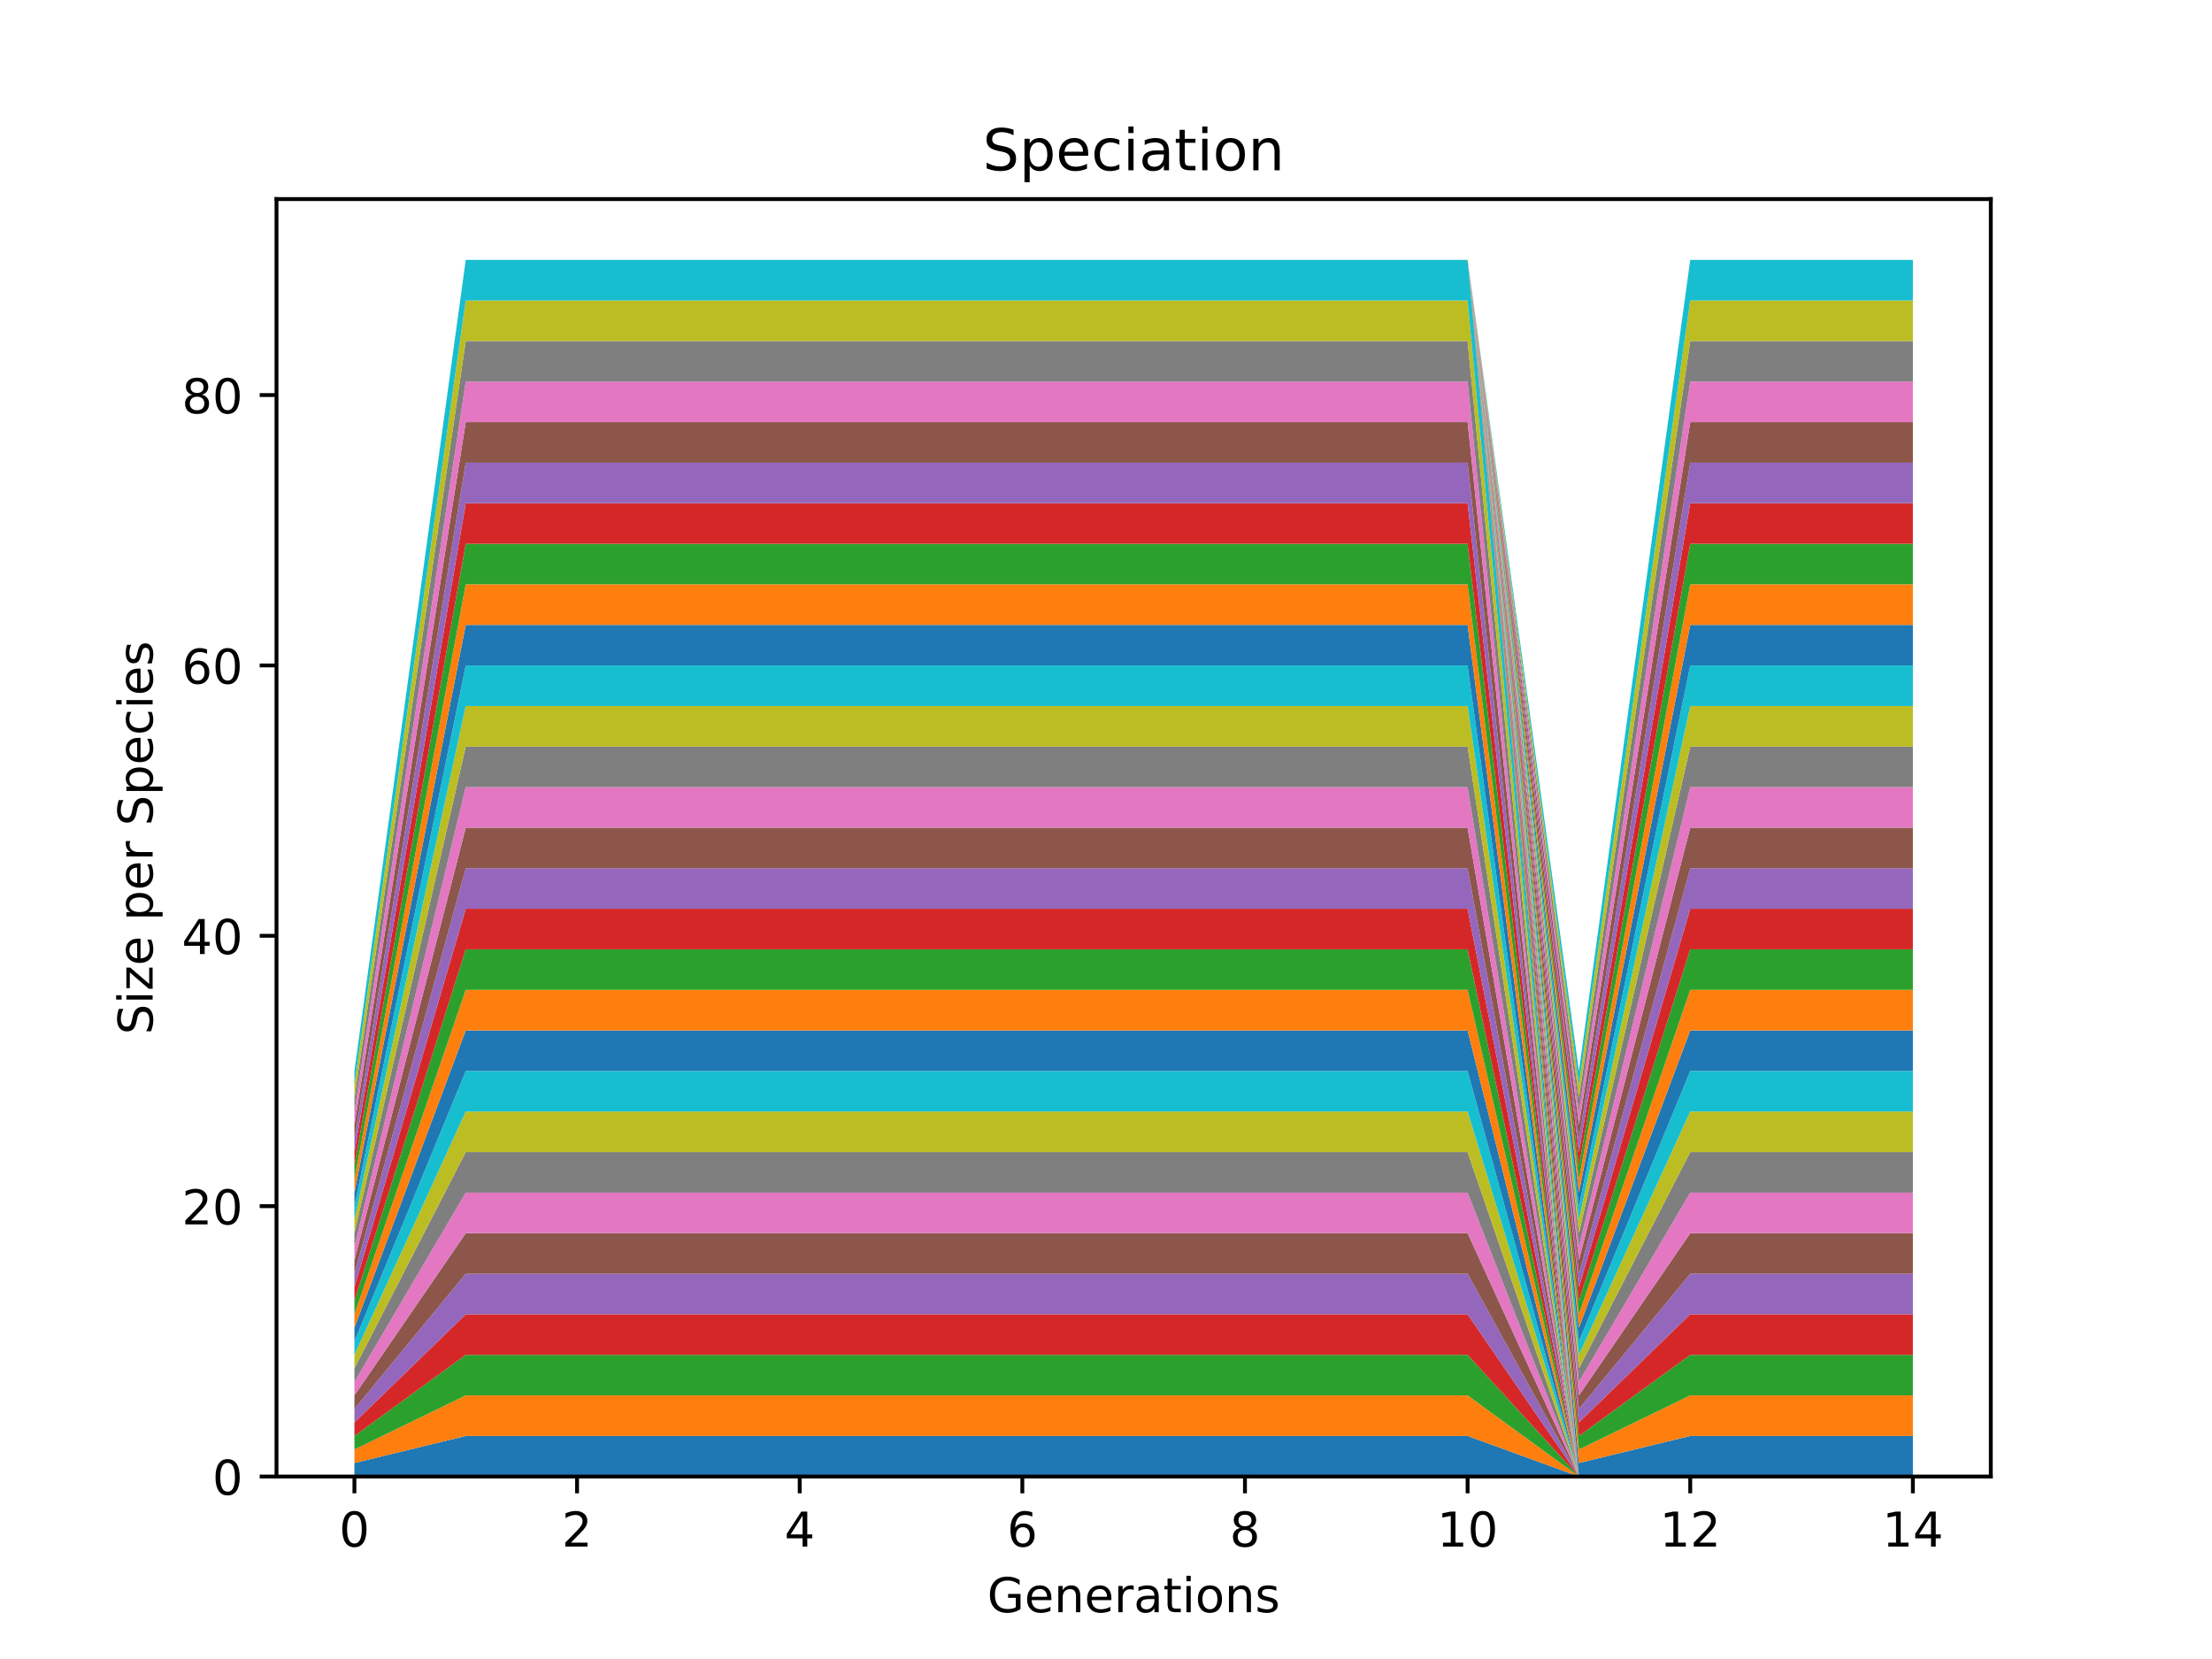 <?xml version="1.0" encoding="utf-8" standalone="no"?>
<!DOCTYPE svg PUBLIC "-//W3C//DTD SVG 1.1//EN"
  "http://www.w3.org/Graphics/SVG/1.1/DTD/svg11.dtd">
<!-- Created with matplotlib (https://matplotlib.org/) -->
<svg height="345.6pt" version="1.1" viewBox="0 0 460.8 345.6" width="460.8pt" xmlns="http://www.w3.org/2000/svg" xmlns:xlink="http://www.w3.org/1999/xlink">
 <defs>
  <style type="text/css">*{stroke-linecap:butt;stroke-linejoin:round;}</style>
 </defs>
 <g id="figure_1">
  <g id="patch_1">
   <path d="M 0 345.6 
L 460.8 345.6 
L 460.8 0 
L 0 0 
z
" style="fill:#ffffff;"/>
  </g>
  <g id="axes_1">
   <g id="patch_2">
    <path d="M 57.6 307.584 
L 414.72 307.584 
L 414.72 41.472 
L 57.6 41.472 
z
" style="fill:#ffffff;"/>
   </g>
   <g id="PolyCollection_1">
    <path clip-path="url(#pffb4320add)" d="M 73.833 304.768 
L 73.833 307.584 
L 97.022 307.584 
L 120.212 307.584 
L 143.402 307.584 
L 166.591 307.584 
L 189.781 307.584 
L 212.97 307.584 
L 236.16 307.584 
L 259.35 307.584 
L 282.539 307.584 
L 305.729 307.584 
L 328.918 307.584 
L 352.108 307.584 
L 375.298 307.584 
L 398.487 307.584 
L 398.487 307.584 
L 398.487 307.584 
L 375.298 307.584 
L 352.108 307.584 
L 328.918 307.584 
L 305.729 299.136 
L 282.539 299.136 
L 259.35 299.136 
L 236.16 299.136 
L 212.97 299.136 
L 189.781 299.136 
L 166.591 299.136 
L 143.402 299.136 
L 120.212 299.136 
L 97.022 299.136 
L 73.833 304.768 
z
" style="fill:#1f77b4;"/>
   </g>
   <g id="PolyCollection_2">
    <path clip-path="url(#pffb4320add)" d="M 73.833 301.952 
L 73.833 304.768 
L 97.022 299.136 
L 120.212 299.136 
L 143.402 299.136 
L 166.591 299.136 
L 189.781 299.136 
L 212.97 299.136 
L 236.16 299.136 
L 259.35 299.136 
L 282.539 299.136 
L 305.729 299.136 
L 328.918 307.584 
L 352.108 307.584 
L 375.298 307.584 
L 398.487 307.584 
L 398.487 307.584 
L 398.487 307.584 
L 375.298 307.584 
L 352.108 307.584 
L 328.918 307.584 
L 305.729 290.688 
L 282.539 290.688 
L 259.35 290.688 
L 236.16 290.688 
L 212.97 290.688 
L 189.781 290.688 
L 166.591 290.688 
L 143.402 290.688 
L 120.212 290.688 
L 97.022 290.688 
L 73.833 301.952 
z
" style="fill:#ff7f0e;"/>
   </g>
   <g id="PolyCollection_3">
    <path clip-path="url(#pffb4320add)" d="M 73.833 299.136 
L 73.833 301.952 
L 97.022 290.688 
L 120.212 290.688 
L 143.402 290.688 
L 166.591 290.688 
L 189.781 290.688 
L 212.97 290.688 
L 236.16 290.688 
L 259.35 290.688 
L 282.539 290.688 
L 305.729 290.688 
L 328.918 307.584 
L 352.108 307.584 
L 375.298 307.584 
L 398.487 307.584 
L 398.487 307.584 
L 398.487 307.584 
L 375.298 307.584 
L 352.108 307.584 
L 328.918 307.584 
L 305.729 282.24 
L 282.539 282.24 
L 259.35 282.24 
L 236.16 282.24 
L 212.97 282.24 
L 189.781 282.24 
L 166.591 282.24 
L 143.402 282.24 
L 120.212 282.24 
L 97.022 282.24 
L 73.833 299.136 
z
" style="fill:#2ca02c;"/>
   </g>
   <g id="PolyCollection_4">
    <path clip-path="url(#pffb4320add)" d="M 73.833 296.32 
L 73.833 299.136 
L 97.022 282.24 
L 120.212 282.24 
L 143.402 282.24 
L 166.591 282.24 
L 189.781 282.24 
L 212.97 282.24 
L 236.16 282.24 
L 259.35 282.24 
L 282.539 282.24 
L 305.729 282.24 
L 328.918 307.584 
L 352.108 307.584 
L 375.298 307.584 
L 398.487 307.584 
L 398.487 307.584 
L 398.487 307.584 
L 375.298 307.584 
L 352.108 307.584 
L 328.918 307.584 
L 305.729 273.792 
L 282.539 273.792 
L 259.35 273.792 
L 236.16 273.792 
L 212.97 273.792 
L 189.781 273.792 
L 166.591 273.792 
L 143.402 273.792 
L 120.212 273.792 
L 97.022 273.792 
L 73.833 296.32 
z
" style="fill:#d62728;"/>
   </g>
   <g id="PolyCollection_5">
    <path clip-path="url(#pffb4320add)" d="M 73.833 293.504 
L 73.833 296.32 
L 97.022 273.792 
L 120.212 273.792 
L 143.402 273.792 
L 166.591 273.792 
L 189.781 273.792 
L 212.97 273.792 
L 236.16 273.792 
L 259.35 273.792 
L 282.539 273.792 
L 305.729 273.792 
L 328.918 307.584 
L 352.108 307.584 
L 375.298 307.584 
L 398.487 307.584 
L 398.487 307.584 
L 398.487 307.584 
L 375.298 307.584 
L 352.108 307.584 
L 328.918 307.584 
L 305.729 265.344 
L 282.539 265.344 
L 259.35 265.344 
L 236.16 265.344 
L 212.97 265.344 
L 189.781 265.344 
L 166.591 265.344 
L 143.402 265.344 
L 120.212 265.344 
L 97.022 265.344 
L 73.833 293.504 
z
" style="fill:#9467bd;"/>
   </g>
   <g id="PolyCollection_6">
    <path clip-path="url(#pffb4320add)" d="M 73.833 290.688 
L 73.833 293.504 
L 97.022 265.344 
L 120.212 265.344 
L 143.402 265.344 
L 166.591 265.344 
L 189.781 265.344 
L 212.97 265.344 
L 236.16 265.344 
L 259.35 265.344 
L 282.539 265.344 
L 305.729 265.344 
L 328.918 307.584 
L 352.108 307.584 
L 375.298 307.584 
L 398.487 307.584 
L 398.487 307.584 
L 398.487 307.584 
L 375.298 307.584 
L 352.108 307.584 
L 328.918 307.584 
L 305.729 256.896 
L 282.539 256.896 
L 259.35 256.896 
L 236.16 256.896 
L 212.97 256.896 
L 189.781 256.896 
L 166.591 256.896 
L 143.402 256.896 
L 120.212 256.896 
L 97.022 256.896 
L 73.833 290.688 
z
" style="fill:#8c564b;"/>
   </g>
   <g id="PolyCollection_7">
    <path clip-path="url(#pffb4320add)" d="M 73.833 287.872 
L 73.833 290.688 
L 97.022 256.896 
L 120.212 256.896 
L 143.402 256.896 
L 166.591 256.896 
L 189.781 256.896 
L 212.97 256.896 
L 236.16 256.896 
L 259.35 256.896 
L 282.539 256.896 
L 305.729 256.896 
L 328.918 307.584 
L 352.108 307.584 
L 375.298 307.584 
L 398.487 307.584 
L 398.487 307.584 
L 398.487 307.584 
L 375.298 307.584 
L 352.108 307.584 
L 328.918 307.584 
L 305.729 248.448 
L 282.539 248.448 
L 259.35 248.448 
L 236.16 248.448 
L 212.97 248.448 
L 189.781 248.448 
L 166.591 248.448 
L 143.402 248.448 
L 120.212 248.448 
L 97.022 248.448 
L 73.833 287.872 
z
" style="fill:#e377c2;"/>
   </g>
   <g id="PolyCollection_8">
    <path clip-path="url(#pffb4320add)" d="M 73.833 285.056 
L 73.833 287.872 
L 97.022 248.448 
L 120.212 248.448 
L 143.402 248.448 
L 166.591 248.448 
L 189.781 248.448 
L 212.97 248.448 
L 236.16 248.448 
L 259.35 248.448 
L 282.539 248.448 
L 305.729 248.448 
L 328.918 307.584 
L 352.108 307.584 
L 375.298 307.584 
L 398.487 307.584 
L 398.487 307.584 
L 398.487 307.584 
L 375.298 307.584 
L 352.108 307.584 
L 328.918 307.584 
L 305.729 240 
L 282.539 240 
L 259.35 240 
L 236.16 240 
L 212.97 240 
L 189.781 240 
L 166.591 240 
L 143.402 240 
L 120.212 240 
L 97.022 240 
L 73.833 285.056 
z
" style="fill:#7f7f7f;"/>
   </g>
   <g id="PolyCollection_9">
    <path clip-path="url(#pffb4320add)" d="M 73.833 282.24 
L 73.833 285.056 
L 97.022 240 
L 120.212 240 
L 143.402 240 
L 166.591 240 
L 189.781 240 
L 212.97 240 
L 236.16 240 
L 259.35 240 
L 282.539 240 
L 305.729 240 
L 328.918 307.584 
L 352.108 307.584 
L 375.298 307.584 
L 398.487 307.584 
L 398.487 307.584 
L 398.487 307.584 
L 375.298 307.584 
L 352.108 307.584 
L 328.918 307.584 
L 305.729 231.552 
L 282.539 231.552 
L 259.35 231.552 
L 236.16 231.552 
L 212.97 231.552 
L 189.781 231.552 
L 166.591 231.552 
L 143.402 231.552 
L 120.212 231.552 
L 97.022 231.552 
L 73.833 282.24 
z
" style="fill:#bcbd22;"/>
   </g>
   <g id="PolyCollection_10">
    <path clip-path="url(#pffb4320add)" d="M 73.833 279.424 
L 73.833 282.24 
L 97.022 231.552 
L 120.212 231.552 
L 143.402 231.552 
L 166.591 231.552 
L 189.781 231.552 
L 212.97 231.552 
L 236.16 231.552 
L 259.35 231.552 
L 282.539 231.552 
L 305.729 231.552 
L 328.918 307.584 
L 352.108 307.584 
L 375.298 307.584 
L 398.487 307.584 
L 398.487 307.584 
L 398.487 307.584 
L 375.298 307.584 
L 352.108 307.584 
L 328.918 307.584 
L 305.729 223.104 
L 282.539 223.104 
L 259.35 223.104 
L 236.16 223.104 
L 212.97 223.104 
L 189.781 223.104 
L 166.591 223.104 
L 143.402 223.104 
L 120.212 223.104 
L 97.022 223.104 
L 73.833 279.424 
z
" style="fill:#17becf;"/>
   </g>
   <g id="PolyCollection_11">
    <path clip-path="url(#pffb4320add)" d="M 73.833 276.608 
L 73.833 279.424 
L 97.022 223.104 
L 120.212 223.104 
L 143.402 223.104 
L 166.591 223.104 
L 189.781 223.104 
L 212.97 223.104 
L 236.16 223.104 
L 259.35 223.104 
L 282.539 223.104 
L 305.729 223.104 
L 328.918 307.584 
L 352.108 307.584 
L 375.298 307.584 
L 398.487 307.584 
L 398.487 307.584 
L 398.487 307.584 
L 375.298 307.584 
L 352.108 307.584 
L 328.918 307.584 
L 305.729 214.656 
L 282.539 214.656 
L 259.35 214.656 
L 236.16 214.656 
L 212.97 214.656 
L 189.781 214.656 
L 166.591 214.656 
L 143.402 214.656 
L 120.212 214.656 
L 97.022 214.656 
L 73.833 276.608 
z
" style="fill:#1f77b4;"/>
   </g>
   <g id="PolyCollection_12">
    <path clip-path="url(#pffb4320add)" d="M 73.833 273.792 
L 73.833 276.608 
L 97.022 214.656 
L 120.212 214.656 
L 143.402 214.656 
L 166.591 214.656 
L 189.781 214.656 
L 212.97 214.656 
L 236.16 214.656 
L 259.35 214.656 
L 282.539 214.656 
L 305.729 214.656 
L 328.918 307.584 
L 352.108 307.584 
L 375.298 307.584 
L 398.487 307.584 
L 398.487 307.584 
L 398.487 307.584 
L 375.298 307.584 
L 352.108 307.584 
L 328.918 307.584 
L 305.729 206.208 
L 282.539 206.208 
L 259.35 206.208 
L 236.16 206.208 
L 212.97 206.208 
L 189.781 206.208 
L 166.591 206.208 
L 143.402 206.208 
L 120.212 206.208 
L 97.022 206.208 
L 73.833 273.792 
z
" style="fill:#ff7f0e;"/>
   </g>
   <g id="PolyCollection_13">
    <path clip-path="url(#pffb4320add)" d="M 73.833 270.976 
L 73.833 273.792 
L 97.022 206.208 
L 120.212 206.208 
L 143.402 206.208 
L 166.591 206.208 
L 189.781 206.208 
L 212.97 206.208 
L 236.16 206.208 
L 259.35 206.208 
L 282.539 206.208 
L 305.729 206.208 
L 328.918 307.584 
L 352.108 307.584 
L 375.298 307.584 
L 398.487 307.584 
L 398.487 307.584 
L 398.487 307.584 
L 375.298 307.584 
L 352.108 307.584 
L 328.918 307.584 
L 305.729 197.76 
L 282.539 197.76 
L 259.35 197.76 
L 236.16 197.76 
L 212.97 197.76 
L 189.781 197.76 
L 166.591 197.76 
L 143.402 197.76 
L 120.212 197.76 
L 97.022 197.76 
L 73.833 270.976 
z
" style="fill:#2ca02c;"/>
   </g>
   <g id="PolyCollection_14">
    <path clip-path="url(#pffb4320add)" d="M 73.833 268.16 
L 73.833 270.976 
L 97.022 197.76 
L 120.212 197.76 
L 143.402 197.76 
L 166.591 197.76 
L 189.781 197.76 
L 212.97 197.76 
L 236.16 197.76 
L 259.35 197.76 
L 282.539 197.76 
L 305.729 197.76 
L 328.918 307.584 
L 352.108 307.584 
L 375.298 307.584 
L 398.487 307.584 
L 398.487 307.584 
L 398.487 307.584 
L 375.298 307.584 
L 352.108 307.584 
L 328.918 307.584 
L 305.729 189.312 
L 282.539 189.312 
L 259.35 189.312 
L 236.16 189.312 
L 212.97 189.312 
L 189.781 189.312 
L 166.591 189.312 
L 143.402 189.312 
L 120.212 189.312 
L 97.022 189.312 
L 73.833 268.16 
z
" style="fill:#d62728;"/>
   </g>
   <g id="PolyCollection_15">
    <path clip-path="url(#pffb4320add)" d="M 73.833 265.344 
L 73.833 268.16 
L 97.022 189.312 
L 120.212 189.312 
L 143.402 189.312 
L 166.591 189.312 
L 189.781 189.312 
L 212.97 189.312 
L 236.16 189.312 
L 259.35 189.312 
L 282.539 189.312 
L 305.729 189.312 
L 328.918 307.584 
L 352.108 307.584 
L 375.298 307.584 
L 398.487 307.584 
L 398.487 307.584 
L 398.487 307.584 
L 375.298 307.584 
L 352.108 307.584 
L 328.918 307.584 
L 305.729 180.864 
L 282.539 180.864 
L 259.35 180.864 
L 236.16 180.864 
L 212.97 180.864 
L 189.781 180.864 
L 166.591 180.864 
L 143.402 180.864 
L 120.212 180.864 
L 97.022 180.864 
L 73.833 265.344 
z
" style="fill:#9467bd;"/>
   </g>
   <g id="PolyCollection_16">
    <path clip-path="url(#pffb4320add)" d="M 73.833 262.528 
L 73.833 265.344 
L 97.022 180.864 
L 120.212 180.864 
L 143.402 180.864 
L 166.591 180.864 
L 189.781 180.864 
L 212.97 180.864 
L 236.16 180.864 
L 259.35 180.864 
L 282.539 180.864 
L 305.729 180.864 
L 328.918 307.584 
L 352.108 307.584 
L 375.298 307.584 
L 398.487 307.584 
L 398.487 307.584 
L 398.487 307.584 
L 375.298 307.584 
L 352.108 307.584 
L 328.918 307.584 
L 305.729 172.416 
L 282.539 172.416 
L 259.35 172.416 
L 236.16 172.416 
L 212.97 172.416 
L 189.781 172.416 
L 166.591 172.416 
L 143.402 172.416 
L 120.212 172.416 
L 97.022 172.416 
L 73.833 262.528 
z
" style="fill:#8c564b;"/>
   </g>
   <g id="PolyCollection_17">
    <path clip-path="url(#pffb4320add)" d="M 73.833 259.712 
L 73.833 262.528 
L 97.022 172.416 
L 120.212 172.416 
L 143.402 172.416 
L 166.591 172.416 
L 189.781 172.416 
L 212.97 172.416 
L 236.16 172.416 
L 259.35 172.416 
L 282.539 172.416 
L 305.729 172.416 
L 328.918 307.584 
L 352.108 307.584 
L 375.298 307.584 
L 398.487 307.584 
L 398.487 307.584 
L 398.487 307.584 
L 375.298 307.584 
L 352.108 307.584 
L 328.918 307.584 
L 305.729 163.968 
L 282.539 163.968 
L 259.35 163.968 
L 236.16 163.968 
L 212.97 163.968 
L 189.781 163.968 
L 166.591 163.968 
L 143.402 163.968 
L 120.212 163.968 
L 97.022 163.968 
L 73.833 259.712 
z
" style="fill:#e377c2;"/>
   </g>
   <g id="PolyCollection_18">
    <path clip-path="url(#pffb4320add)" d="M 73.833 256.896 
L 73.833 259.712 
L 97.022 163.968 
L 120.212 163.968 
L 143.402 163.968 
L 166.591 163.968 
L 189.781 163.968 
L 212.97 163.968 
L 236.16 163.968 
L 259.35 163.968 
L 282.539 163.968 
L 305.729 163.968 
L 328.918 307.584 
L 352.108 307.584 
L 375.298 307.584 
L 398.487 307.584 
L 398.487 307.584 
L 398.487 307.584 
L 375.298 307.584 
L 352.108 307.584 
L 328.918 307.584 
L 305.729 155.52 
L 282.539 155.52 
L 259.35 155.52 
L 236.16 155.52 
L 212.97 155.52 
L 189.781 155.52 
L 166.591 155.52 
L 143.402 155.52 
L 120.212 155.52 
L 97.022 155.52 
L 73.833 256.896 
z
" style="fill:#7f7f7f;"/>
   </g>
   <g id="PolyCollection_19">
    <path clip-path="url(#pffb4320add)" d="M 73.833 254.08 
L 73.833 256.896 
L 97.022 155.52 
L 120.212 155.52 
L 143.402 155.52 
L 166.591 155.52 
L 189.781 155.52 
L 212.97 155.52 
L 236.16 155.52 
L 259.35 155.52 
L 282.539 155.52 
L 305.729 155.52 
L 328.918 307.584 
L 352.108 307.584 
L 375.298 307.584 
L 398.487 307.584 
L 398.487 307.584 
L 398.487 307.584 
L 375.298 307.584 
L 352.108 307.584 
L 328.918 307.584 
L 305.729 147.072 
L 282.539 147.072 
L 259.35 147.072 
L 236.16 147.072 
L 212.97 147.072 
L 189.781 147.072 
L 166.591 147.072 
L 143.402 147.072 
L 120.212 147.072 
L 97.022 147.072 
L 73.833 254.08 
z
" style="fill:#bcbd22;"/>
   </g>
   <g id="PolyCollection_20">
    <path clip-path="url(#pffb4320add)" d="M 73.833 251.264 
L 73.833 254.08 
L 97.022 147.072 
L 120.212 147.072 
L 143.402 147.072 
L 166.591 147.072 
L 189.781 147.072 
L 212.97 147.072 
L 236.16 147.072 
L 259.35 147.072 
L 282.539 147.072 
L 305.729 147.072 
L 328.918 307.584 
L 352.108 307.584 
L 375.298 307.584 
L 398.487 307.584 
L 398.487 307.584 
L 398.487 307.584 
L 375.298 307.584 
L 352.108 307.584 
L 328.918 307.584 
L 305.729 138.624 
L 282.539 138.624 
L 259.35 138.624 
L 236.16 138.624 
L 212.97 138.624 
L 189.781 138.624 
L 166.591 138.624 
L 143.402 138.624 
L 120.212 138.624 
L 97.022 138.624 
L 73.833 251.264 
z
" style="fill:#17becf;"/>
   </g>
   <g id="PolyCollection_21">
    <path clip-path="url(#pffb4320add)" d="M 73.833 248.448 
L 73.833 251.264 
L 97.022 138.624 
L 120.212 138.624 
L 143.402 138.624 
L 166.591 138.624 
L 189.781 138.624 
L 212.97 138.624 
L 236.16 138.624 
L 259.35 138.624 
L 282.539 138.624 
L 305.729 138.624 
L 328.918 307.584 
L 352.108 307.584 
L 375.298 307.584 
L 398.487 307.584 
L 398.487 307.584 
L 398.487 307.584 
L 375.298 307.584 
L 352.108 307.584 
L 328.918 307.584 
L 305.729 130.176 
L 282.539 130.176 
L 259.35 130.176 
L 236.16 130.176 
L 212.97 130.176 
L 189.781 130.176 
L 166.591 130.176 
L 143.402 130.176 
L 120.212 130.176 
L 97.022 130.176 
L 73.833 248.448 
z
" style="fill:#1f77b4;"/>
   </g>
   <g id="PolyCollection_22">
    <path clip-path="url(#pffb4320add)" d="M 73.833 245.632 
L 73.833 248.448 
L 97.022 130.176 
L 120.212 130.176 
L 143.402 130.176 
L 166.591 130.176 
L 189.781 130.176 
L 212.97 130.176 
L 236.16 130.176 
L 259.35 130.176 
L 282.539 130.176 
L 305.729 130.176 
L 328.918 307.584 
L 352.108 307.584 
L 375.298 307.584 
L 398.487 307.584 
L 398.487 307.584 
L 398.487 307.584 
L 375.298 307.584 
L 352.108 307.584 
L 328.918 307.584 
L 305.729 121.728 
L 282.539 121.728 
L 259.35 121.728 
L 236.16 121.728 
L 212.97 121.728 
L 189.781 121.728 
L 166.591 121.728 
L 143.402 121.728 
L 120.212 121.728 
L 97.022 121.728 
L 73.833 245.632 
z
" style="fill:#ff7f0e;"/>
   </g>
   <g id="PolyCollection_23">
    <path clip-path="url(#pffb4320add)" d="M 73.833 242.816 
L 73.833 245.632 
L 97.022 121.728 
L 120.212 121.728 
L 143.402 121.728 
L 166.591 121.728 
L 189.781 121.728 
L 212.97 121.728 
L 236.16 121.728 
L 259.35 121.728 
L 282.539 121.728 
L 305.729 121.728 
L 328.918 307.584 
L 352.108 307.584 
L 375.298 307.584 
L 398.487 307.584 
L 398.487 307.584 
L 398.487 307.584 
L 375.298 307.584 
L 352.108 307.584 
L 328.918 307.584 
L 305.729 113.28 
L 282.539 113.28 
L 259.35 113.28 
L 236.16 113.28 
L 212.97 113.28 
L 189.781 113.28 
L 166.591 113.28 
L 143.402 113.28 
L 120.212 113.28 
L 97.022 113.28 
L 73.833 242.816 
z
" style="fill:#2ca02c;"/>
   </g>
   <g id="PolyCollection_24">
    <path clip-path="url(#pffb4320add)" d="M 73.833 240 
L 73.833 242.816 
L 97.022 113.28 
L 120.212 113.28 
L 143.402 113.28 
L 166.591 113.28 
L 189.781 113.28 
L 212.97 113.28 
L 236.16 113.28 
L 259.35 113.28 
L 282.539 113.28 
L 305.729 113.28 
L 328.918 307.584 
L 352.108 307.584 
L 375.298 307.584 
L 398.487 307.584 
L 398.487 307.584 
L 398.487 307.584 
L 375.298 307.584 
L 352.108 307.584 
L 328.918 307.584 
L 305.729 104.832 
L 282.539 104.832 
L 259.35 104.832 
L 236.16 104.832 
L 212.97 104.832 
L 189.781 104.832 
L 166.591 104.832 
L 143.402 104.832 
L 120.212 104.832 
L 97.022 104.832 
L 73.833 240 
z
" style="fill:#d62728;"/>
   </g>
   <g id="PolyCollection_25">
    <path clip-path="url(#pffb4320add)" d="M 73.833 237.184 
L 73.833 240 
L 97.022 104.832 
L 120.212 104.832 
L 143.402 104.832 
L 166.591 104.832 
L 189.781 104.832 
L 212.97 104.832 
L 236.16 104.832 
L 259.35 104.832 
L 282.539 104.832 
L 305.729 104.832 
L 328.918 307.584 
L 352.108 307.584 
L 375.298 307.584 
L 398.487 307.584 
L 398.487 307.584 
L 398.487 307.584 
L 375.298 307.584 
L 352.108 307.584 
L 328.918 307.584 
L 305.729 96.384 
L 282.539 96.384 
L 259.35 96.384 
L 236.16 96.384 
L 212.97 96.384 
L 189.781 96.384 
L 166.591 96.384 
L 143.402 96.384 
L 120.212 96.384 
L 97.022 96.384 
L 73.833 237.184 
z
" style="fill:#9467bd;"/>
   </g>
   <g id="PolyCollection_26">
    <path clip-path="url(#pffb4320add)" d="M 73.833 234.368 
L 73.833 237.184 
L 97.022 96.384 
L 120.212 96.384 
L 143.402 96.384 
L 166.591 96.384 
L 189.781 96.384 
L 212.97 96.384 
L 236.16 96.384 
L 259.35 96.384 
L 282.539 96.384 
L 305.729 96.384 
L 328.918 307.584 
L 352.108 307.584 
L 375.298 307.584 
L 398.487 307.584 
L 398.487 307.584 
L 398.487 307.584 
L 375.298 307.584 
L 352.108 307.584 
L 328.918 307.584 
L 305.729 87.936 
L 282.539 87.936 
L 259.35 87.936 
L 236.16 87.936 
L 212.97 87.936 
L 189.781 87.936 
L 166.591 87.936 
L 143.402 87.936 
L 120.212 87.936 
L 97.022 87.936 
L 73.833 234.368 
z
" style="fill:#8c564b;"/>
   </g>
   <g id="PolyCollection_27">
    <path clip-path="url(#pffb4320add)" d="M 73.833 231.552 
L 73.833 234.368 
L 97.022 87.936 
L 120.212 87.936 
L 143.402 87.936 
L 166.591 87.936 
L 189.781 87.936 
L 212.97 87.936 
L 236.16 87.936 
L 259.35 87.936 
L 282.539 87.936 
L 305.729 87.936 
L 328.918 307.584 
L 352.108 307.584 
L 375.298 307.584 
L 398.487 307.584 
L 398.487 307.584 
L 398.487 307.584 
L 375.298 307.584 
L 352.108 307.584 
L 328.918 307.584 
L 305.729 79.488 
L 282.539 79.488 
L 259.35 79.488 
L 236.16 79.488 
L 212.97 79.488 
L 189.781 79.488 
L 166.591 79.488 
L 143.402 79.488 
L 120.212 79.488 
L 97.022 79.488 
L 73.833 231.552 
z
" style="fill:#e377c2;"/>
   </g>
   <g id="PolyCollection_28">
    <path clip-path="url(#pffb4320add)" d="M 73.833 228.736 
L 73.833 231.552 
L 97.022 79.488 
L 120.212 79.488 
L 143.402 79.488 
L 166.591 79.488 
L 189.781 79.488 
L 212.97 79.488 
L 236.16 79.488 
L 259.35 79.488 
L 282.539 79.488 
L 305.729 79.488 
L 328.918 307.584 
L 352.108 307.584 
L 375.298 307.584 
L 398.487 307.584 
L 398.487 307.584 
L 398.487 307.584 
L 375.298 307.584 
L 352.108 307.584 
L 328.918 307.584 
L 305.729 71.04 
L 282.539 71.04 
L 259.35 71.04 
L 236.16 71.04 
L 212.97 71.04 
L 189.781 71.04 
L 166.591 71.04 
L 143.402 71.04 
L 120.212 71.04 
L 97.022 71.04 
L 73.833 228.736 
z
" style="fill:#7f7f7f;"/>
   </g>
   <g id="PolyCollection_29">
    <path clip-path="url(#pffb4320add)" d="M 73.833 225.92 
L 73.833 228.736 
L 97.022 71.04 
L 120.212 71.04 
L 143.402 71.04 
L 166.591 71.04 
L 189.781 71.04 
L 212.97 71.04 
L 236.16 71.04 
L 259.35 71.04 
L 282.539 71.04 
L 305.729 71.04 
L 328.918 307.584 
L 352.108 307.584 
L 375.298 307.584 
L 398.487 307.584 
L 398.487 307.584 
L 398.487 307.584 
L 375.298 307.584 
L 352.108 307.584 
L 328.918 307.584 
L 305.729 62.592 
L 282.539 62.592 
L 259.35 62.592 
L 236.16 62.592 
L 212.97 62.592 
L 189.781 62.592 
L 166.591 62.592 
L 143.402 62.592 
L 120.212 62.592 
L 97.022 62.592 
L 73.833 225.92 
z
" style="fill:#bcbd22;"/>
   </g>
   <g id="PolyCollection_30">
    <path clip-path="url(#pffb4320add)" d="M 73.833 223.104 
L 73.833 225.92 
L 97.022 62.592 
L 120.212 62.592 
L 143.402 62.592 
L 166.591 62.592 
L 189.781 62.592 
L 212.97 62.592 
L 236.16 62.592 
L 259.35 62.592 
L 282.539 62.592 
L 305.729 62.592 
L 328.918 307.584 
L 352.108 307.584 
L 375.298 307.584 
L 398.487 307.584 
L 398.487 307.584 
L 398.487 307.584 
L 375.298 307.584 
L 352.108 307.584 
L 328.918 307.584 
L 305.729 54.144 
L 282.539 54.144 
L 259.35 54.144 
L 236.16 54.144 
L 212.97 54.144 
L 189.781 54.144 
L 166.591 54.144 
L 143.402 54.144 
L 120.212 54.144 
L 97.022 54.144 
L 73.833 223.104 
z
" style="fill:#17becf;"/>
   </g>
   <g id="PolyCollection_31">
    <path clip-path="url(#pffb4320add)" d="M 73.833 223.104 
L 73.833 223.104 
L 97.022 54.144 
L 120.212 54.144 
L 143.402 54.144 
L 166.591 54.144 
L 189.781 54.144 
L 212.97 54.144 
L 236.16 54.144 
L 259.35 54.144 
L 282.539 54.144 
L 305.729 54.144 
L 328.918 307.584 
L 352.108 307.584 
L 375.298 307.584 
L 398.487 307.584 
L 398.487 299.136 
L 398.487 299.136 
L 375.298 299.136 
L 352.108 299.136 
L 328.918 304.768 
L 305.729 54.144 
L 282.539 54.144 
L 259.35 54.144 
L 236.16 54.144 
L 212.97 54.144 
L 189.781 54.144 
L 166.591 54.144 
L 143.402 54.144 
L 120.212 54.144 
L 97.022 54.144 
L 73.833 223.104 
z
" style="fill:#1f77b4;"/>
   </g>
   <g id="PolyCollection_32">
    <path clip-path="url(#pffb4320add)" d="M 73.833 223.104 
L 73.833 223.104 
L 97.022 54.144 
L 120.212 54.144 
L 143.402 54.144 
L 166.591 54.144 
L 189.781 54.144 
L 212.97 54.144 
L 236.16 54.144 
L 259.35 54.144 
L 282.539 54.144 
L 305.729 54.144 
L 328.918 304.768 
L 352.108 299.136 
L 375.298 299.136 
L 398.487 299.136 
L 398.487 290.688 
L 398.487 290.688 
L 375.298 290.688 
L 352.108 290.688 
L 328.918 301.952 
L 305.729 54.144 
L 282.539 54.144 
L 259.35 54.144 
L 236.16 54.144 
L 212.97 54.144 
L 189.781 54.144 
L 166.591 54.144 
L 143.402 54.144 
L 120.212 54.144 
L 97.022 54.144 
L 73.833 223.104 
z
" style="fill:#ff7f0e;"/>
   </g>
   <g id="PolyCollection_33">
    <path clip-path="url(#pffb4320add)" d="M 73.833 223.104 
L 73.833 223.104 
L 97.022 54.144 
L 120.212 54.144 
L 143.402 54.144 
L 166.591 54.144 
L 189.781 54.144 
L 212.97 54.144 
L 236.16 54.144 
L 259.35 54.144 
L 282.539 54.144 
L 305.729 54.144 
L 328.918 301.952 
L 352.108 290.688 
L 375.298 290.688 
L 398.487 290.688 
L 398.487 282.24 
L 398.487 282.24 
L 375.298 282.24 
L 352.108 282.24 
L 328.918 299.136 
L 305.729 54.144 
L 282.539 54.144 
L 259.35 54.144 
L 236.16 54.144 
L 212.97 54.144 
L 189.781 54.144 
L 166.591 54.144 
L 143.402 54.144 
L 120.212 54.144 
L 97.022 54.144 
L 73.833 223.104 
z
" style="fill:#2ca02c;"/>
   </g>
   <g id="PolyCollection_34">
    <path clip-path="url(#pffb4320add)" d="M 73.833 223.104 
L 73.833 223.104 
L 97.022 54.144 
L 120.212 54.144 
L 143.402 54.144 
L 166.591 54.144 
L 189.781 54.144 
L 212.97 54.144 
L 236.16 54.144 
L 259.35 54.144 
L 282.539 54.144 
L 305.729 54.144 
L 328.918 299.136 
L 352.108 282.24 
L 375.298 282.24 
L 398.487 282.24 
L 398.487 273.792 
L 398.487 273.792 
L 375.298 273.792 
L 352.108 273.792 
L 328.918 296.32 
L 305.729 54.144 
L 282.539 54.144 
L 259.35 54.144 
L 236.16 54.144 
L 212.97 54.144 
L 189.781 54.144 
L 166.591 54.144 
L 143.402 54.144 
L 120.212 54.144 
L 97.022 54.144 
L 73.833 223.104 
z
" style="fill:#d62728;"/>
   </g>
   <g id="PolyCollection_35">
    <path clip-path="url(#pffb4320add)" d="M 73.833 223.104 
L 73.833 223.104 
L 97.022 54.144 
L 120.212 54.144 
L 143.402 54.144 
L 166.591 54.144 
L 189.781 54.144 
L 212.97 54.144 
L 236.16 54.144 
L 259.35 54.144 
L 282.539 54.144 
L 305.729 54.144 
L 328.918 296.32 
L 352.108 273.792 
L 375.298 273.792 
L 398.487 273.792 
L 398.487 265.344 
L 398.487 265.344 
L 375.298 265.344 
L 352.108 265.344 
L 328.918 293.504 
L 305.729 54.144 
L 282.539 54.144 
L 259.35 54.144 
L 236.16 54.144 
L 212.97 54.144 
L 189.781 54.144 
L 166.591 54.144 
L 143.402 54.144 
L 120.212 54.144 
L 97.022 54.144 
L 73.833 223.104 
z
" style="fill:#9467bd;"/>
   </g>
   <g id="PolyCollection_36">
    <path clip-path="url(#pffb4320add)" d="M 73.833 223.104 
L 73.833 223.104 
L 97.022 54.144 
L 120.212 54.144 
L 143.402 54.144 
L 166.591 54.144 
L 189.781 54.144 
L 212.97 54.144 
L 236.16 54.144 
L 259.35 54.144 
L 282.539 54.144 
L 305.729 54.144 
L 328.918 293.504 
L 352.108 265.344 
L 375.298 265.344 
L 398.487 265.344 
L 398.487 256.896 
L 398.487 256.896 
L 375.298 256.896 
L 352.108 256.896 
L 328.918 290.688 
L 305.729 54.144 
L 282.539 54.144 
L 259.35 54.144 
L 236.16 54.144 
L 212.97 54.144 
L 189.781 54.144 
L 166.591 54.144 
L 143.402 54.144 
L 120.212 54.144 
L 97.022 54.144 
L 73.833 223.104 
z
" style="fill:#8c564b;"/>
   </g>
   <g id="PolyCollection_37">
    <path clip-path="url(#pffb4320add)" d="M 73.833 223.104 
L 73.833 223.104 
L 97.022 54.144 
L 120.212 54.144 
L 143.402 54.144 
L 166.591 54.144 
L 189.781 54.144 
L 212.97 54.144 
L 236.16 54.144 
L 259.35 54.144 
L 282.539 54.144 
L 305.729 54.144 
L 328.918 290.688 
L 352.108 256.896 
L 375.298 256.896 
L 398.487 256.896 
L 398.487 248.448 
L 398.487 248.448 
L 375.298 248.448 
L 352.108 248.448 
L 328.918 287.872 
L 305.729 54.144 
L 282.539 54.144 
L 259.35 54.144 
L 236.16 54.144 
L 212.97 54.144 
L 189.781 54.144 
L 166.591 54.144 
L 143.402 54.144 
L 120.212 54.144 
L 97.022 54.144 
L 73.833 223.104 
z
" style="fill:#e377c2;"/>
   </g>
   <g id="PolyCollection_38">
    <path clip-path="url(#pffb4320add)" d="M 73.833 223.104 
L 73.833 223.104 
L 97.022 54.144 
L 120.212 54.144 
L 143.402 54.144 
L 166.591 54.144 
L 189.781 54.144 
L 212.97 54.144 
L 236.16 54.144 
L 259.35 54.144 
L 282.539 54.144 
L 305.729 54.144 
L 328.918 287.872 
L 352.108 248.448 
L 375.298 248.448 
L 398.487 248.448 
L 398.487 240 
L 398.487 240 
L 375.298 240 
L 352.108 240 
L 328.918 285.056 
L 305.729 54.144 
L 282.539 54.144 
L 259.35 54.144 
L 236.16 54.144 
L 212.97 54.144 
L 189.781 54.144 
L 166.591 54.144 
L 143.402 54.144 
L 120.212 54.144 
L 97.022 54.144 
L 73.833 223.104 
z
" style="fill:#7f7f7f;"/>
   </g>
   <g id="PolyCollection_39">
    <path clip-path="url(#pffb4320add)" d="M 73.833 223.104 
L 73.833 223.104 
L 97.022 54.144 
L 120.212 54.144 
L 143.402 54.144 
L 166.591 54.144 
L 189.781 54.144 
L 212.97 54.144 
L 236.16 54.144 
L 259.35 54.144 
L 282.539 54.144 
L 305.729 54.144 
L 328.918 285.056 
L 352.108 240 
L 375.298 240 
L 398.487 240 
L 398.487 231.552 
L 398.487 231.552 
L 375.298 231.552 
L 352.108 231.552 
L 328.918 282.24 
L 305.729 54.144 
L 282.539 54.144 
L 259.35 54.144 
L 236.16 54.144 
L 212.97 54.144 
L 189.781 54.144 
L 166.591 54.144 
L 143.402 54.144 
L 120.212 54.144 
L 97.022 54.144 
L 73.833 223.104 
z
" style="fill:#bcbd22;"/>
   </g>
   <g id="PolyCollection_40">
    <path clip-path="url(#pffb4320add)" d="M 73.833 223.104 
L 73.833 223.104 
L 97.022 54.144 
L 120.212 54.144 
L 143.402 54.144 
L 166.591 54.144 
L 189.781 54.144 
L 212.97 54.144 
L 236.16 54.144 
L 259.35 54.144 
L 282.539 54.144 
L 305.729 54.144 
L 328.918 282.24 
L 352.108 231.552 
L 375.298 231.552 
L 398.487 231.552 
L 398.487 223.104 
L 398.487 223.104 
L 375.298 223.104 
L 352.108 223.104 
L 328.918 279.424 
L 305.729 54.144 
L 282.539 54.144 
L 259.35 54.144 
L 236.16 54.144 
L 212.97 54.144 
L 189.781 54.144 
L 166.591 54.144 
L 143.402 54.144 
L 120.212 54.144 
L 97.022 54.144 
L 73.833 223.104 
z
" style="fill:#17becf;"/>
   </g>
   <g id="PolyCollection_41">
    <path clip-path="url(#pffb4320add)" d="M 73.833 223.104 
L 73.833 223.104 
L 97.022 54.144 
L 120.212 54.144 
L 143.402 54.144 
L 166.591 54.144 
L 189.781 54.144 
L 212.97 54.144 
L 236.16 54.144 
L 259.35 54.144 
L 282.539 54.144 
L 305.729 54.144 
L 328.918 279.424 
L 352.108 223.104 
L 375.298 223.104 
L 398.487 223.104 
L 398.487 214.656 
L 398.487 214.656 
L 375.298 214.656 
L 352.108 214.656 
L 328.918 276.608 
L 305.729 54.144 
L 282.539 54.144 
L 259.35 54.144 
L 236.16 54.144 
L 212.97 54.144 
L 189.781 54.144 
L 166.591 54.144 
L 143.402 54.144 
L 120.212 54.144 
L 97.022 54.144 
L 73.833 223.104 
z
" style="fill:#1f77b4;"/>
   </g>
   <g id="PolyCollection_42">
    <path clip-path="url(#pffb4320add)" d="M 73.833 223.104 
L 73.833 223.104 
L 97.022 54.144 
L 120.212 54.144 
L 143.402 54.144 
L 166.591 54.144 
L 189.781 54.144 
L 212.97 54.144 
L 236.16 54.144 
L 259.35 54.144 
L 282.539 54.144 
L 305.729 54.144 
L 328.918 276.608 
L 352.108 214.656 
L 375.298 214.656 
L 398.487 214.656 
L 398.487 206.208 
L 398.487 206.208 
L 375.298 206.208 
L 352.108 206.208 
L 328.918 273.792 
L 305.729 54.144 
L 282.539 54.144 
L 259.35 54.144 
L 236.16 54.144 
L 212.97 54.144 
L 189.781 54.144 
L 166.591 54.144 
L 143.402 54.144 
L 120.212 54.144 
L 97.022 54.144 
L 73.833 223.104 
z
" style="fill:#ff7f0e;"/>
   </g>
   <g id="PolyCollection_43">
    <path clip-path="url(#pffb4320add)" d="M 73.833 223.104 
L 73.833 223.104 
L 97.022 54.144 
L 120.212 54.144 
L 143.402 54.144 
L 166.591 54.144 
L 189.781 54.144 
L 212.97 54.144 
L 236.16 54.144 
L 259.35 54.144 
L 282.539 54.144 
L 305.729 54.144 
L 328.918 273.792 
L 352.108 206.208 
L 375.298 206.208 
L 398.487 206.208 
L 398.487 197.76 
L 398.487 197.76 
L 375.298 197.76 
L 352.108 197.76 
L 328.918 270.976 
L 305.729 54.144 
L 282.539 54.144 
L 259.35 54.144 
L 236.16 54.144 
L 212.97 54.144 
L 189.781 54.144 
L 166.591 54.144 
L 143.402 54.144 
L 120.212 54.144 
L 97.022 54.144 
L 73.833 223.104 
z
" style="fill:#2ca02c;"/>
   </g>
   <g id="PolyCollection_44">
    <path clip-path="url(#pffb4320add)" d="M 73.833 223.104 
L 73.833 223.104 
L 97.022 54.144 
L 120.212 54.144 
L 143.402 54.144 
L 166.591 54.144 
L 189.781 54.144 
L 212.97 54.144 
L 236.16 54.144 
L 259.35 54.144 
L 282.539 54.144 
L 305.729 54.144 
L 328.918 270.976 
L 352.108 197.76 
L 375.298 197.76 
L 398.487 197.76 
L 398.487 189.312 
L 398.487 189.312 
L 375.298 189.312 
L 352.108 189.312 
L 328.918 268.16 
L 305.729 54.144 
L 282.539 54.144 
L 259.35 54.144 
L 236.16 54.144 
L 212.97 54.144 
L 189.781 54.144 
L 166.591 54.144 
L 143.402 54.144 
L 120.212 54.144 
L 97.022 54.144 
L 73.833 223.104 
z
" style="fill:#d62728;"/>
   </g>
   <g id="PolyCollection_45">
    <path clip-path="url(#pffb4320add)" d="M 73.833 223.104 
L 73.833 223.104 
L 97.022 54.144 
L 120.212 54.144 
L 143.402 54.144 
L 166.591 54.144 
L 189.781 54.144 
L 212.97 54.144 
L 236.16 54.144 
L 259.35 54.144 
L 282.539 54.144 
L 305.729 54.144 
L 328.918 268.16 
L 352.108 189.312 
L 375.298 189.312 
L 398.487 189.312 
L 398.487 180.864 
L 398.487 180.864 
L 375.298 180.864 
L 352.108 180.864 
L 328.918 265.344 
L 305.729 54.144 
L 282.539 54.144 
L 259.35 54.144 
L 236.16 54.144 
L 212.97 54.144 
L 189.781 54.144 
L 166.591 54.144 
L 143.402 54.144 
L 120.212 54.144 
L 97.022 54.144 
L 73.833 223.104 
z
" style="fill:#9467bd;"/>
   </g>
   <g id="PolyCollection_46">
    <path clip-path="url(#pffb4320add)" d="M 73.833 223.104 
L 73.833 223.104 
L 97.022 54.144 
L 120.212 54.144 
L 143.402 54.144 
L 166.591 54.144 
L 189.781 54.144 
L 212.97 54.144 
L 236.16 54.144 
L 259.35 54.144 
L 282.539 54.144 
L 305.729 54.144 
L 328.918 265.344 
L 352.108 180.864 
L 375.298 180.864 
L 398.487 180.864 
L 398.487 172.416 
L 398.487 172.416 
L 375.298 172.416 
L 352.108 172.416 
L 328.918 262.528 
L 305.729 54.144 
L 282.539 54.144 
L 259.35 54.144 
L 236.16 54.144 
L 212.97 54.144 
L 189.781 54.144 
L 166.591 54.144 
L 143.402 54.144 
L 120.212 54.144 
L 97.022 54.144 
L 73.833 223.104 
z
" style="fill:#8c564b;"/>
   </g>
   <g id="PolyCollection_47">
    <path clip-path="url(#pffb4320add)" d="M 73.833 223.104 
L 73.833 223.104 
L 97.022 54.144 
L 120.212 54.144 
L 143.402 54.144 
L 166.591 54.144 
L 189.781 54.144 
L 212.97 54.144 
L 236.16 54.144 
L 259.35 54.144 
L 282.539 54.144 
L 305.729 54.144 
L 328.918 262.528 
L 352.108 172.416 
L 375.298 172.416 
L 398.487 172.416 
L 398.487 163.968 
L 398.487 163.968 
L 375.298 163.968 
L 352.108 163.968 
L 328.918 259.712 
L 305.729 54.144 
L 282.539 54.144 
L 259.35 54.144 
L 236.16 54.144 
L 212.97 54.144 
L 189.781 54.144 
L 166.591 54.144 
L 143.402 54.144 
L 120.212 54.144 
L 97.022 54.144 
L 73.833 223.104 
z
" style="fill:#e377c2;"/>
   </g>
   <g id="PolyCollection_48">
    <path clip-path="url(#pffb4320add)" d="M 73.833 223.104 
L 73.833 223.104 
L 97.022 54.144 
L 120.212 54.144 
L 143.402 54.144 
L 166.591 54.144 
L 189.781 54.144 
L 212.97 54.144 
L 236.16 54.144 
L 259.35 54.144 
L 282.539 54.144 
L 305.729 54.144 
L 328.918 259.712 
L 352.108 163.968 
L 375.298 163.968 
L 398.487 163.968 
L 398.487 155.52 
L 398.487 155.52 
L 375.298 155.52 
L 352.108 155.52 
L 328.918 256.896 
L 305.729 54.144 
L 282.539 54.144 
L 259.35 54.144 
L 236.16 54.144 
L 212.97 54.144 
L 189.781 54.144 
L 166.591 54.144 
L 143.402 54.144 
L 120.212 54.144 
L 97.022 54.144 
L 73.833 223.104 
z
" style="fill:#7f7f7f;"/>
   </g>
   <g id="PolyCollection_49">
    <path clip-path="url(#pffb4320add)" d="M 73.833 223.104 
L 73.833 223.104 
L 97.022 54.144 
L 120.212 54.144 
L 143.402 54.144 
L 166.591 54.144 
L 189.781 54.144 
L 212.97 54.144 
L 236.16 54.144 
L 259.35 54.144 
L 282.539 54.144 
L 305.729 54.144 
L 328.918 256.896 
L 352.108 155.52 
L 375.298 155.52 
L 398.487 155.52 
L 398.487 147.072 
L 398.487 147.072 
L 375.298 147.072 
L 352.108 147.072 
L 328.918 254.08 
L 305.729 54.144 
L 282.539 54.144 
L 259.35 54.144 
L 236.16 54.144 
L 212.97 54.144 
L 189.781 54.144 
L 166.591 54.144 
L 143.402 54.144 
L 120.212 54.144 
L 97.022 54.144 
L 73.833 223.104 
z
" style="fill:#bcbd22;"/>
   </g>
   <g id="PolyCollection_50">
    <path clip-path="url(#pffb4320add)" d="M 73.833 223.104 
L 73.833 223.104 
L 97.022 54.144 
L 120.212 54.144 
L 143.402 54.144 
L 166.591 54.144 
L 189.781 54.144 
L 212.97 54.144 
L 236.16 54.144 
L 259.35 54.144 
L 282.539 54.144 
L 305.729 54.144 
L 328.918 254.08 
L 352.108 147.072 
L 375.298 147.072 
L 398.487 147.072 
L 398.487 138.624 
L 398.487 138.624 
L 375.298 138.624 
L 352.108 138.624 
L 328.918 251.264 
L 305.729 54.144 
L 282.539 54.144 
L 259.35 54.144 
L 236.16 54.144 
L 212.97 54.144 
L 189.781 54.144 
L 166.591 54.144 
L 143.402 54.144 
L 120.212 54.144 
L 97.022 54.144 
L 73.833 223.104 
z
" style="fill:#17becf;"/>
   </g>
   <g id="PolyCollection_51">
    <path clip-path="url(#pffb4320add)" d="M 73.833 223.104 
L 73.833 223.104 
L 97.022 54.144 
L 120.212 54.144 
L 143.402 54.144 
L 166.591 54.144 
L 189.781 54.144 
L 212.97 54.144 
L 236.16 54.144 
L 259.35 54.144 
L 282.539 54.144 
L 305.729 54.144 
L 328.918 251.264 
L 352.108 138.624 
L 375.298 138.624 
L 398.487 138.624 
L 398.487 130.176 
L 398.487 130.176 
L 375.298 130.176 
L 352.108 130.176 
L 328.918 248.448 
L 305.729 54.144 
L 282.539 54.144 
L 259.35 54.144 
L 236.16 54.144 
L 212.97 54.144 
L 189.781 54.144 
L 166.591 54.144 
L 143.402 54.144 
L 120.212 54.144 
L 97.022 54.144 
L 73.833 223.104 
z
" style="fill:#1f77b4;"/>
   </g>
   <g id="PolyCollection_52">
    <path clip-path="url(#pffb4320add)" d="M 73.833 223.104 
L 73.833 223.104 
L 97.022 54.144 
L 120.212 54.144 
L 143.402 54.144 
L 166.591 54.144 
L 189.781 54.144 
L 212.97 54.144 
L 236.16 54.144 
L 259.35 54.144 
L 282.539 54.144 
L 305.729 54.144 
L 328.918 248.448 
L 352.108 130.176 
L 375.298 130.176 
L 398.487 130.176 
L 398.487 121.728 
L 398.487 121.728 
L 375.298 121.728 
L 352.108 121.728 
L 328.918 245.632 
L 305.729 54.144 
L 282.539 54.144 
L 259.35 54.144 
L 236.16 54.144 
L 212.97 54.144 
L 189.781 54.144 
L 166.591 54.144 
L 143.402 54.144 
L 120.212 54.144 
L 97.022 54.144 
L 73.833 223.104 
z
" style="fill:#ff7f0e;"/>
   </g>
   <g id="PolyCollection_53">
    <path clip-path="url(#pffb4320add)" d="M 73.833 223.104 
L 73.833 223.104 
L 97.022 54.144 
L 120.212 54.144 
L 143.402 54.144 
L 166.591 54.144 
L 189.781 54.144 
L 212.97 54.144 
L 236.16 54.144 
L 259.35 54.144 
L 282.539 54.144 
L 305.729 54.144 
L 328.918 245.632 
L 352.108 121.728 
L 375.298 121.728 
L 398.487 121.728 
L 398.487 113.28 
L 398.487 113.28 
L 375.298 113.28 
L 352.108 113.28 
L 328.918 242.816 
L 305.729 54.144 
L 282.539 54.144 
L 259.35 54.144 
L 236.16 54.144 
L 212.97 54.144 
L 189.781 54.144 
L 166.591 54.144 
L 143.402 54.144 
L 120.212 54.144 
L 97.022 54.144 
L 73.833 223.104 
z
" style="fill:#2ca02c;"/>
   </g>
   <g id="PolyCollection_54">
    <path clip-path="url(#pffb4320add)" d="M 73.833 223.104 
L 73.833 223.104 
L 97.022 54.144 
L 120.212 54.144 
L 143.402 54.144 
L 166.591 54.144 
L 189.781 54.144 
L 212.97 54.144 
L 236.16 54.144 
L 259.35 54.144 
L 282.539 54.144 
L 305.729 54.144 
L 328.918 242.816 
L 352.108 113.28 
L 375.298 113.28 
L 398.487 113.28 
L 398.487 104.832 
L 398.487 104.832 
L 375.298 104.832 
L 352.108 104.832 
L 328.918 240 
L 305.729 54.144 
L 282.539 54.144 
L 259.35 54.144 
L 236.16 54.144 
L 212.97 54.144 
L 189.781 54.144 
L 166.591 54.144 
L 143.402 54.144 
L 120.212 54.144 
L 97.022 54.144 
L 73.833 223.104 
z
" style="fill:#d62728;"/>
   </g>
   <g id="PolyCollection_55">
    <path clip-path="url(#pffb4320add)" d="M 73.833 223.104 
L 73.833 223.104 
L 97.022 54.144 
L 120.212 54.144 
L 143.402 54.144 
L 166.591 54.144 
L 189.781 54.144 
L 212.97 54.144 
L 236.16 54.144 
L 259.35 54.144 
L 282.539 54.144 
L 305.729 54.144 
L 328.918 240 
L 352.108 104.832 
L 375.298 104.832 
L 398.487 104.832 
L 398.487 96.384 
L 398.487 96.384 
L 375.298 96.384 
L 352.108 96.384 
L 328.918 237.184 
L 305.729 54.144 
L 282.539 54.144 
L 259.35 54.144 
L 236.16 54.144 
L 212.97 54.144 
L 189.781 54.144 
L 166.591 54.144 
L 143.402 54.144 
L 120.212 54.144 
L 97.022 54.144 
L 73.833 223.104 
z
" style="fill:#9467bd;"/>
   </g>
   <g id="PolyCollection_56">
    <path clip-path="url(#pffb4320add)" d="M 73.833 223.104 
L 73.833 223.104 
L 97.022 54.144 
L 120.212 54.144 
L 143.402 54.144 
L 166.591 54.144 
L 189.781 54.144 
L 212.97 54.144 
L 236.16 54.144 
L 259.35 54.144 
L 282.539 54.144 
L 305.729 54.144 
L 328.918 237.184 
L 352.108 96.384 
L 375.298 96.384 
L 398.487 96.384 
L 398.487 87.936 
L 398.487 87.936 
L 375.298 87.936 
L 352.108 87.936 
L 328.918 234.368 
L 305.729 54.144 
L 282.539 54.144 
L 259.35 54.144 
L 236.16 54.144 
L 212.97 54.144 
L 189.781 54.144 
L 166.591 54.144 
L 143.402 54.144 
L 120.212 54.144 
L 97.022 54.144 
L 73.833 223.104 
z
" style="fill:#8c564b;"/>
   </g>
   <g id="PolyCollection_57">
    <path clip-path="url(#pffb4320add)" d="M 73.833 223.104 
L 73.833 223.104 
L 97.022 54.144 
L 120.212 54.144 
L 143.402 54.144 
L 166.591 54.144 
L 189.781 54.144 
L 212.97 54.144 
L 236.16 54.144 
L 259.35 54.144 
L 282.539 54.144 
L 305.729 54.144 
L 328.918 234.368 
L 352.108 87.936 
L 375.298 87.936 
L 398.487 87.936 
L 398.487 79.488 
L 398.487 79.488 
L 375.298 79.488 
L 352.108 79.488 
L 328.918 231.552 
L 305.729 54.144 
L 282.539 54.144 
L 259.35 54.144 
L 236.16 54.144 
L 212.97 54.144 
L 189.781 54.144 
L 166.591 54.144 
L 143.402 54.144 
L 120.212 54.144 
L 97.022 54.144 
L 73.833 223.104 
z
" style="fill:#e377c2;"/>
   </g>
   <g id="PolyCollection_58">
    <path clip-path="url(#pffb4320add)" d="M 73.833 223.104 
L 73.833 223.104 
L 97.022 54.144 
L 120.212 54.144 
L 143.402 54.144 
L 166.591 54.144 
L 189.781 54.144 
L 212.97 54.144 
L 236.16 54.144 
L 259.35 54.144 
L 282.539 54.144 
L 305.729 54.144 
L 328.918 231.552 
L 352.108 79.488 
L 375.298 79.488 
L 398.487 79.488 
L 398.487 71.04 
L 398.487 71.04 
L 375.298 71.04 
L 352.108 71.04 
L 328.918 228.736 
L 305.729 54.144 
L 282.539 54.144 
L 259.35 54.144 
L 236.16 54.144 
L 212.97 54.144 
L 189.781 54.144 
L 166.591 54.144 
L 143.402 54.144 
L 120.212 54.144 
L 97.022 54.144 
L 73.833 223.104 
z
" style="fill:#7f7f7f;"/>
   </g>
   <g id="PolyCollection_59">
    <path clip-path="url(#pffb4320add)" d="M 73.833 223.104 
L 73.833 223.104 
L 97.022 54.144 
L 120.212 54.144 
L 143.402 54.144 
L 166.591 54.144 
L 189.781 54.144 
L 212.97 54.144 
L 236.16 54.144 
L 259.35 54.144 
L 282.539 54.144 
L 305.729 54.144 
L 328.918 228.736 
L 352.108 71.04 
L 375.298 71.04 
L 398.487 71.04 
L 398.487 62.592 
L 398.487 62.592 
L 375.298 62.592 
L 352.108 62.592 
L 328.918 225.92 
L 305.729 54.144 
L 282.539 54.144 
L 259.35 54.144 
L 236.16 54.144 
L 212.97 54.144 
L 189.781 54.144 
L 166.591 54.144 
L 143.402 54.144 
L 120.212 54.144 
L 97.022 54.144 
L 73.833 223.104 
z
" style="fill:#bcbd22;"/>
   </g>
   <g id="PolyCollection_60">
    <path clip-path="url(#pffb4320add)" d="M 73.833 223.104 
L 73.833 223.104 
L 97.022 54.144 
L 120.212 54.144 
L 143.402 54.144 
L 166.591 54.144 
L 189.781 54.144 
L 212.97 54.144 
L 236.16 54.144 
L 259.35 54.144 
L 282.539 54.144 
L 305.729 54.144 
L 328.918 225.92 
L 352.108 62.592 
L 375.298 62.592 
L 398.487 62.592 
L 398.487 54.144 
L 398.487 54.144 
L 375.298 54.144 
L 352.108 54.144 
L 328.918 223.104 
L 305.729 54.144 
L 282.539 54.144 
L 259.35 54.144 
L 236.16 54.144 
L 212.97 54.144 
L 189.781 54.144 
L 166.591 54.144 
L 143.402 54.144 
L 120.212 54.144 
L 97.022 54.144 
L 73.833 223.104 
z
" style="fill:#17becf;"/>
   </g>
   <g id="matplotlib.axis_1">
    <g id="xtick_1">
     <g id="line2d_1">
      <defs>
       <path d="M 0 0 
L 0 3.5 
" id="mdb5e832232" style="stroke:#000000;stroke-width:0.8;"/>
      </defs>
      <g>
       <use style="stroke:#000000;stroke-width:0.8;" x="73.833" xlink:href="#mdb5e832232" y="307.584"/>
      </g>
     </g>
     <g id="text_1">
      <!-- 0 -->
      <g transform="translate(70.651 322.182)scale(0.1 -0.1)">
       <defs>
        <path d="M 31.781 66.406 
Q 24.172 66.406 20.328 58.906 
Q 16.5 51.422 16.5 36.375 
Q 16.5 21.391 20.328 13.891 
Q 24.172 6.391 31.781 6.391 
Q 39.453 6.391 43.281 13.891 
Q 47.125 21.391 47.125 36.375 
Q 47.125 51.422 43.281 58.906 
Q 39.453 66.406 31.781 66.406 
z
M 31.781 74.219 
Q 44.047 74.219 50.516 64.516 
Q 56.984 54.828 56.984 36.375 
Q 56.984 17.969 50.516 8.266 
Q 44.047 -1.422 31.781 -1.422 
Q 19.531 -1.422 13.062 8.266 
Q 6.594 17.969 6.594 36.375 
Q 6.594 54.828 13.062 64.516 
Q 19.531 74.219 31.781 74.219 
z
" id="DejaVuSans-48"/>
       </defs>
       <use xlink:href="#DejaVuSans-48"/>
      </g>
     </g>
    </g>
    <g id="xtick_2">
     <g id="line2d_2">
      <g>
       <use style="stroke:#000000;stroke-width:0.8;" x="120.212" xlink:href="#mdb5e832232" y="307.584"/>
      </g>
     </g>
     <g id="text_2">
      <!-- 2 -->
      <g transform="translate(117.031 322.182)scale(0.1 -0.1)">
       <defs>
        <path d="M 19.188 8.297 
L 53.609 8.297 
L 53.609 0 
L 7.328 0 
L 7.328 8.297 
Q 12.938 14.109 22.625 23.891 
Q 32.328 33.688 34.812 36.531 
Q 39.547 41.844 41.422 45.531 
Q 43.312 49.219 43.312 52.781 
Q 43.312 58.594 39.234 62.25 
Q 35.156 65.922 28.609 65.922 
Q 23.969 65.922 18.812 64.312 
Q 13.672 62.703 7.812 59.422 
L 7.812 69.391 
Q 13.766 71.781 18.938 73 
Q 24.125 74.219 28.422 74.219 
Q 39.75 74.219 46.484 68.547 
Q 53.219 62.891 53.219 53.422 
Q 53.219 48.922 51.531 44.891 
Q 49.859 40.875 45.406 35.406 
Q 44.188 33.984 37.641 27.219 
Q 31.109 20.453 19.188 8.297 
z
" id="DejaVuSans-50"/>
       </defs>
       <use xlink:href="#DejaVuSans-50"/>
      </g>
     </g>
    </g>
    <g id="xtick_3">
     <g id="line2d_3">
      <g>
       <use style="stroke:#000000;stroke-width:0.8;" x="166.591" xlink:href="#mdb5e832232" y="307.584"/>
      </g>
     </g>
     <g id="text_3">
      <!-- 4 -->
      <g transform="translate(163.41 322.182)scale(0.1 -0.1)">
       <defs>
        <path d="M 37.797 64.312 
L 12.891 25.391 
L 37.797 25.391 
z
M 35.203 72.906 
L 47.609 72.906 
L 47.609 25.391 
L 58.016 25.391 
L 58.016 17.188 
L 47.609 17.188 
L 47.609 0 
L 37.797 0 
L 37.797 17.188 
L 4.891 17.188 
L 4.891 26.703 
z
" id="DejaVuSans-52"/>
       </defs>
       <use xlink:href="#DejaVuSans-52"/>
      </g>
     </g>
    </g>
    <g id="xtick_4">
     <g id="line2d_4">
      <g>
       <use style="stroke:#000000;stroke-width:0.8;" x="212.97" xlink:href="#mdb5e832232" y="307.584"/>
      </g>
     </g>
     <g id="text_4">
      <!-- 6 -->
      <g transform="translate(209.789 322.182)scale(0.1 -0.1)">
       <defs>
        <path d="M 33.016 40.375 
Q 26.375 40.375 22.484 35.828 
Q 18.609 31.297 18.609 23.391 
Q 18.609 15.531 22.484 10.953 
Q 26.375 6.391 33.016 6.391 
Q 39.656 6.391 43.531 10.953 
Q 47.406 15.531 47.406 23.391 
Q 47.406 31.297 43.531 35.828 
Q 39.656 40.375 33.016 40.375 
z
M 52.594 71.297 
L 52.594 62.312 
Q 48.875 64.062 45.094 64.984 
Q 41.312 65.922 37.594 65.922 
Q 27.828 65.922 22.672 59.328 
Q 17.531 52.734 16.797 39.406 
Q 19.672 43.656 24.016 45.922 
Q 28.375 48.188 33.594 48.188 
Q 44.578 48.188 50.953 41.516 
Q 57.328 34.859 57.328 23.391 
Q 57.328 12.156 50.688 5.359 
Q 44.047 -1.422 33.016 -1.422 
Q 20.359 -1.422 13.672 8.266 
Q 6.984 17.969 6.984 36.375 
Q 6.984 53.656 15.188 63.938 
Q 23.391 74.219 37.203 74.219 
Q 40.922 74.219 44.703 73.484 
Q 48.484 72.75 52.594 71.297 
z
" id="DejaVuSans-54"/>
       </defs>
       <use xlink:href="#DejaVuSans-54"/>
      </g>
     </g>
    </g>
    <g id="xtick_5">
     <g id="line2d_5">
      <g>
       <use style="stroke:#000000;stroke-width:0.8;" x="259.35" xlink:href="#mdb5e832232" y="307.584"/>
      </g>
     </g>
     <g id="text_5">
      <!-- 8 -->
      <g transform="translate(256.168 322.182)scale(0.1 -0.1)">
       <defs>
        <path d="M 31.781 34.625 
Q 24.75 34.625 20.719 30.859 
Q 16.703 27.094 16.703 20.516 
Q 16.703 13.922 20.719 10.156 
Q 24.75 6.391 31.781 6.391 
Q 38.812 6.391 42.859 10.172 
Q 46.922 13.969 46.922 20.516 
Q 46.922 27.094 42.891 30.859 
Q 38.875 34.625 31.781 34.625 
z
M 21.922 38.812 
Q 15.578 40.375 12.031 44.719 
Q 8.5 49.078 8.5 55.328 
Q 8.5 64.062 14.719 69.141 
Q 20.953 74.219 31.781 74.219 
Q 42.672 74.219 48.875 69.141 
Q 55.078 64.062 55.078 55.328 
Q 55.078 49.078 51.531 44.719 
Q 48 40.375 41.703 38.812 
Q 48.828 37.156 52.797 32.312 
Q 56.781 27.484 56.781 20.516 
Q 56.781 9.906 50.312 4.234 
Q 43.844 -1.422 31.781 -1.422 
Q 19.734 -1.422 13.25 4.234 
Q 6.781 9.906 6.781 20.516 
Q 6.781 27.484 10.781 32.312 
Q 14.797 37.156 21.922 38.812 
z
M 18.312 54.391 
Q 18.312 48.734 21.844 45.562 
Q 25.391 42.391 31.781 42.391 
Q 38.141 42.391 41.719 45.562 
Q 45.312 48.734 45.312 54.391 
Q 45.312 60.062 41.719 63.234 
Q 38.141 66.406 31.781 66.406 
Q 25.391 66.406 21.844 63.234 
Q 18.312 60.062 18.312 54.391 
z
" id="DejaVuSans-56"/>
       </defs>
       <use xlink:href="#DejaVuSans-56"/>
      </g>
     </g>
    </g>
    <g id="xtick_6">
     <g id="line2d_6">
      <g>
       <use style="stroke:#000000;stroke-width:0.8;" x="305.729" xlink:href="#mdb5e832232" y="307.584"/>
      </g>
     </g>
     <g id="text_6">
      <!-- 10 -->
      <g transform="translate(299.366 322.182)scale(0.1 -0.1)">
       <defs>
        <path d="M 12.406 8.297 
L 28.516 8.297 
L 28.516 63.922 
L 10.984 60.406 
L 10.984 69.391 
L 28.422 72.906 
L 38.281 72.906 
L 38.281 8.297 
L 54.391 8.297 
L 54.391 0 
L 12.406 0 
z
" id="DejaVuSans-49"/>
       </defs>
       <use xlink:href="#DejaVuSans-49"/>
       <use x="63.623" xlink:href="#DejaVuSans-48"/>
      </g>
     </g>
    </g>
    <g id="xtick_7">
     <g id="line2d_7">
      <g>
       <use style="stroke:#000000;stroke-width:0.8;" x="352.108" xlink:href="#mdb5e832232" y="307.584"/>
      </g>
     </g>
     <g id="text_7">
      <!-- 12 -->
      <g transform="translate(345.746 322.182)scale(0.1 -0.1)">
       <use xlink:href="#DejaVuSans-49"/>
       <use x="63.623" xlink:href="#DejaVuSans-50"/>
      </g>
     </g>
    </g>
    <g id="xtick_8">
     <g id="line2d_8">
      <g>
       <use style="stroke:#000000;stroke-width:0.8;" x="398.487" xlink:href="#mdb5e832232" y="307.584"/>
      </g>
     </g>
     <g id="text_8">
      <!-- 14 -->
      <g transform="translate(392.125 322.182)scale(0.1 -0.1)">
       <use xlink:href="#DejaVuSans-49"/>
       <use x="63.623" xlink:href="#DejaVuSans-52"/>
      </g>
     </g>
    </g>
    <g id="text_9">
     <!-- Generations -->
     <g transform="translate(205.662 335.861)scale(0.1 -0.1)">
      <defs>
       <path d="M 59.516 10.406 
L 59.516 29.984 
L 43.406 29.984 
L 43.406 38.094 
L 69.281 38.094 
L 69.281 6.781 
Q 63.578 2.734 56.688 0.656 
Q 49.812 -1.422 42 -1.422 
Q 24.906 -1.422 15.25 8.562 
Q 5.609 18.562 5.609 36.375 
Q 5.609 54.25 15.25 64.234 
Q 24.906 74.219 42 74.219 
Q 49.125 74.219 55.547 72.453 
Q 61.969 70.703 67.391 67.281 
L 67.391 56.781 
Q 61.922 61.422 55.766 63.766 
Q 49.609 66.109 42.828 66.109 
Q 29.438 66.109 22.719 58.641 
Q 16.016 51.172 16.016 36.375 
Q 16.016 21.625 22.719 14.156 
Q 29.438 6.688 42.828 6.688 
Q 48.047 6.688 52.141 7.594 
Q 56.25 8.5 59.516 10.406 
z
" id="DejaVuSans-71"/>
       <path d="M 56.203 29.594 
L 56.203 25.203 
L 14.891 25.203 
Q 15.484 15.922 20.484 11.062 
Q 25.484 6.203 34.422 6.203 
Q 39.594 6.203 44.453 7.469 
Q 49.312 8.734 54.109 11.281 
L 54.109 2.781 
Q 49.266 0.734 44.188 -0.344 
Q 39.109 -1.422 33.891 -1.422 
Q 20.797 -1.422 13.156 6.188 
Q 5.516 13.812 5.516 26.812 
Q 5.516 40.234 12.766 48.109 
Q 20.016 56 32.328 56 
Q 43.359 56 49.781 48.891 
Q 56.203 41.797 56.203 29.594 
z
M 47.219 32.234 
Q 47.125 39.594 43.094 43.984 
Q 39.062 48.391 32.422 48.391 
Q 24.906 48.391 20.391 44.141 
Q 15.875 39.891 15.188 32.172 
z
" id="DejaVuSans-101"/>
       <path d="M 54.891 33.016 
L 54.891 0 
L 45.906 0 
L 45.906 32.719 
Q 45.906 40.484 42.875 44.328 
Q 39.844 48.188 33.797 48.188 
Q 26.516 48.188 22.312 43.547 
Q 18.109 38.922 18.109 30.906 
L 18.109 0 
L 9.078 0 
L 9.078 54.688 
L 18.109 54.688 
L 18.109 46.188 
Q 21.344 51.125 25.703 53.562 
Q 30.078 56 35.797 56 
Q 45.219 56 50.047 50.172 
Q 54.891 44.344 54.891 33.016 
z
" id="DejaVuSans-110"/>
       <path d="M 41.109 46.297 
Q 39.594 47.172 37.812 47.578 
Q 36.031 48 33.891 48 
Q 26.266 48 22.188 43.047 
Q 18.109 38.094 18.109 28.812 
L 18.109 0 
L 9.078 0 
L 9.078 54.688 
L 18.109 54.688 
L 18.109 46.188 
Q 20.953 51.172 25.484 53.578 
Q 30.031 56 36.531 56 
Q 37.453 56 38.578 55.875 
Q 39.703 55.766 41.062 55.516 
z
" id="DejaVuSans-114"/>
       <path d="M 34.281 27.484 
Q 23.391 27.484 19.188 25 
Q 14.984 22.516 14.984 16.5 
Q 14.984 11.719 18.141 8.906 
Q 21.297 6.109 26.703 6.109 
Q 34.188 6.109 38.703 11.406 
Q 43.219 16.703 43.219 25.484 
L 43.219 27.484 
z
M 52.203 31.203 
L 52.203 0 
L 43.219 0 
L 43.219 8.297 
Q 40.141 3.328 35.547 0.953 
Q 30.953 -1.422 24.312 -1.422 
Q 15.922 -1.422 10.953 3.297 
Q 6 8.016 6 15.922 
Q 6 25.141 12.172 29.828 
Q 18.359 34.516 30.609 34.516 
L 43.219 34.516 
L 43.219 35.406 
Q 43.219 41.609 39.141 45 
Q 35.062 48.391 27.688 48.391 
Q 23 48.391 18.547 47.266 
Q 14.109 46.141 10.016 43.891 
L 10.016 52.203 
Q 14.938 54.109 19.578 55.047 
Q 24.219 56 28.609 56 
Q 40.484 56 46.344 49.844 
Q 52.203 43.703 52.203 31.203 
z
" id="DejaVuSans-97"/>
       <path d="M 18.312 70.219 
L 18.312 54.688 
L 36.812 54.688 
L 36.812 47.703 
L 18.312 47.703 
L 18.312 18.016 
Q 18.312 11.328 20.141 9.422 
Q 21.969 7.516 27.594 7.516 
L 36.812 7.516 
L 36.812 0 
L 27.594 0 
Q 17.188 0 13.234 3.875 
Q 9.281 7.766 9.281 18.016 
L 9.281 47.703 
L 2.688 47.703 
L 2.688 54.688 
L 9.281 54.688 
L 9.281 70.219 
z
" id="DejaVuSans-116"/>
       <path d="M 9.422 54.688 
L 18.406 54.688 
L 18.406 0 
L 9.422 0 
z
M 9.422 75.984 
L 18.406 75.984 
L 18.406 64.594 
L 9.422 64.594 
z
" id="DejaVuSans-105"/>
       <path d="M 30.609 48.391 
Q 23.391 48.391 19.188 42.75 
Q 14.984 37.109 14.984 27.297 
Q 14.984 17.484 19.156 11.844 
Q 23.344 6.203 30.609 6.203 
Q 37.797 6.203 41.984 11.859 
Q 46.188 17.531 46.188 27.297 
Q 46.188 37.016 41.984 42.703 
Q 37.797 48.391 30.609 48.391 
z
M 30.609 56 
Q 42.328 56 49.016 48.375 
Q 55.719 40.766 55.719 27.297 
Q 55.719 13.875 49.016 6.219 
Q 42.328 -1.422 30.609 -1.422 
Q 18.844 -1.422 12.172 6.219 
Q 5.516 13.875 5.516 27.297 
Q 5.516 40.766 12.172 48.375 
Q 18.844 56 30.609 56 
z
" id="DejaVuSans-111"/>
       <path d="M 44.281 53.078 
L 44.281 44.578 
Q 40.484 46.531 36.375 47.5 
Q 32.281 48.484 27.875 48.484 
Q 21.188 48.484 17.844 46.438 
Q 14.5 44.391 14.5 40.281 
Q 14.5 37.156 16.891 35.375 
Q 19.281 33.594 26.516 31.984 
L 29.594 31.297 
Q 39.156 29.25 43.188 25.516 
Q 47.219 21.781 47.219 15.094 
Q 47.219 7.469 41.188 3.016 
Q 35.156 -1.422 24.609 -1.422 
Q 20.219 -1.422 15.453 -0.562 
Q 10.688 0.297 5.422 2 
L 5.422 11.281 
Q 10.406 8.688 15.234 7.391 
Q 20.062 6.109 24.812 6.109 
Q 31.156 6.109 34.562 8.281 
Q 37.984 10.453 37.984 14.406 
Q 37.984 18.062 35.516 20.016 
Q 33.062 21.969 24.703 23.781 
L 21.578 24.516 
Q 13.234 26.266 9.516 29.906 
Q 5.812 33.547 5.812 39.891 
Q 5.812 47.609 11.281 51.797 
Q 16.75 56 26.812 56 
Q 31.781 56 36.172 55.266 
Q 40.578 54.547 44.281 53.078 
z
" id="DejaVuSans-115"/>
      </defs>
      <use xlink:href="#DejaVuSans-71"/>
      <use x="77.49" xlink:href="#DejaVuSans-101"/>
      <use x="139.014" xlink:href="#DejaVuSans-110"/>
      <use x="202.393" xlink:href="#DejaVuSans-101"/>
      <use x="263.916" xlink:href="#DejaVuSans-114"/>
      <use x="305.029" xlink:href="#DejaVuSans-97"/>
      <use x="366.309" xlink:href="#DejaVuSans-116"/>
      <use x="405.518" xlink:href="#DejaVuSans-105"/>
      <use x="433.301" xlink:href="#DejaVuSans-111"/>
      <use x="494.482" xlink:href="#DejaVuSans-110"/>
      <use x="557.861" xlink:href="#DejaVuSans-115"/>
     </g>
    </g>
   </g>
   <g id="matplotlib.axis_2">
    <g id="ytick_1">
     <g id="line2d_9">
      <defs>
       <path d="M 0 0 
L -3.5 0 
" id="m4ecccd68f3" style="stroke:#000000;stroke-width:0.8;"/>
      </defs>
      <g>
       <use style="stroke:#000000;stroke-width:0.8;" x="57.6" xlink:href="#m4ecccd68f3" y="307.584"/>
      </g>
     </g>
     <g id="text_10">
      <!-- 0 -->
      <g transform="translate(44.237 311.383)scale(0.1 -0.1)">
       <use xlink:href="#DejaVuSans-48"/>
      </g>
     </g>
    </g>
    <g id="ytick_2">
     <g id="line2d_10">
      <g>
       <use style="stroke:#000000;stroke-width:0.8;" x="57.6" xlink:href="#m4ecccd68f3" y="251.264"/>
      </g>
     </g>
     <g id="text_11">
      <!-- 20 -->
      <g transform="translate(37.875 255.063)scale(0.1 -0.1)">
       <use xlink:href="#DejaVuSans-50"/>
       <use x="63.623" xlink:href="#DejaVuSans-48"/>
      </g>
     </g>
    </g>
    <g id="ytick_3">
     <g id="line2d_11">
      <g>
       <use style="stroke:#000000;stroke-width:0.8;" x="57.6" xlink:href="#m4ecccd68f3" y="194.944"/>
      </g>
     </g>
     <g id="text_12">
      <!-- 40 -->
      <g transform="translate(37.875 198.743)scale(0.1 -0.1)">
       <use xlink:href="#DejaVuSans-52"/>
       <use x="63.623" xlink:href="#DejaVuSans-48"/>
      </g>
     </g>
    </g>
    <g id="ytick_4">
     <g id="line2d_12">
      <g>
       <use style="stroke:#000000;stroke-width:0.8;" x="57.6" xlink:href="#m4ecccd68f3" y="138.624"/>
      </g>
     </g>
     <g id="text_13">
      <!-- 60 -->
      <g transform="translate(37.875 142.423)scale(0.1 -0.1)">
       <use xlink:href="#DejaVuSans-54"/>
       <use x="63.623" xlink:href="#DejaVuSans-48"/>
      </g>
     </g>
    </g>
    <g id="ytick_5">
     <g id="line2d_13">
      <g>
       <use style="stroke:#000000;stroke-width:0.8;" x="57.6" xlink:href="#m4ecccd68f3" y="82.304"/>
      </g>
     </g>
     <g id="text_14">
      <!-- 80 -->
      <g transform="translate(37.875 86.103)scale(0.1 -0.1)">
       <use xlink:href="#DejaVuSans-56"/>
       <use x="63.623" xlink:href="#DejaVuSans-48"/>
      </g>
     </g>
    </g>
    <g id="text_15">
     <!-- Size per Species -->
     <g transform="translate(31.795 215.521)rotate(-90)scale(0.1 -0.1)">
      <defs>
       <path d="M 53.516 70.516 
L 53.516 60.891 
Q 47.906 63.578 42.922 64.891 
Q 37.938 66.219 33.297 66.219 
Q 25.25 66.219 20.875 63.094 
Q 16.5 59.969 16.5 54.203 
Q 16.5 49.359 19.406 46.891 
Q 22.312 44.438 30.422 42.922 
L 36.375 41.703 
Q 47.406 39.594 52.656 34.297 
Q 57.906 29 57.906 20.125 
Q 57.906 9.516 50.797 4.047 
Q 43.703 -1.422 29.984 -1.422 
Q 24.812 -1.422 18.969 -0.25 
Q 13.141 0.922 6.891 3.219 
L 6.891 13.375 
Q 12.891 10.016 18.656 8.297 
Q 24.422 6.594 29.984 6.594 
Q 38.422 6.594 43.016 9.906 
Q 47.609 13.234 47.609 19.391 
Q 47.609 24.75 44.312 27.781 
Q 41.016 30.812 33.5 32.328 
L 27.484 33.5 
Q 16.453 35.688 11.516 40.375 
Q 6.594 45.062 6.594 53.422 
Q 6.594 63.094 13.406 68.656 
Q 20.219 74.219 32.172 74.219 
Q 37.312 74.219 42.625 73.281 
Q 47.953 72.359 53.516 70.516 
z
" id="DejaVuSans-83"/>
       <path d="M 5.516 54.688 
L 48.188 54.688 
L 48.188 46.484 
L 14.406 7.172 
L 48.188 7.172 
L 48.188 0 
L 4.297 0 
L 4.297 8.203 
L 38.094 47.516 
L 5.516 47.516 
z
" id="DejaVuSans-122"/>
       <path id="DejaVuSans-32"/>
       <path d="M 18.109 8.203 
L 18.109 -20.797 
L 9.078 -20.797 
L 9.078 54.688 
L 18.109 54.688 
L 18.109 46.391 
Q 20.953 51.266 25.266 53.625 
Q 29.594 56 35.594 56 
Q 45.562 56 51.781 48.094 
Q 58.016 40.188 58.016 27.297 
Q 58.016 14.406 51.781 6.484 
Q 45.562 -1.422 35.594 -1.422 
Q 29.594 -1.422 25.266 0.953 
Q 20.953 3.328 18.109 8.203 
z
M 48.688 27.297 
Q 48.688 37.203 44.609 42.844 
Q 40.531 48.484 33.406 48.484 
Q 26.266 48.484 22.188 42.844 
Q 18.109 37.203 18.109 27.297 
Q 18.109 17.391 22.188 11.75 
Q 26.266 6.109 33.406 6.109 
Q 40.531 6.109 44.609 11.75 
Q 48.688 17.391 48.688 27.297 
z
" id="DejaVuSans-112"/>
       <path d="M 48.781 52.594 
L 48.781 44.188 
Q 44.969 46.297 41.141 47.344 
Q 37.312 48.391 33.406 48.391 
Q 24.656 48.391 19.812 42.844 
Q 14.984 37.312 14.984 27.297 
Q 14.984 17.281 19.812 11.734 
Q 24.656 6.203 33.406 6.203 
Q 37.312 6.203 41.141 7.25 
Q 44.969 8.297 48.781 10.406 
L 48.781 2.094 
Q 45.016 0.344 40.984 -0.531 
Q 36.969 -1.422 32.422 -1.422 
Q 20.062 -1.422 12.781 6.344 
Q 5.516 14.109 5.516 27.297 
Q 5.516 40.672 12.859 48.328 
Q 20.219 56 33.016 56 
Q 37.156 56 41.109 55.141 
Q 45.062 54.297 48.781 52.594 
z
" id="DejaVuSans-99"/>
      </defs>
      <use xlink:href="#DejaVuSans-83"/>
      <use x="63.477" xlink:href="#DejaVuSans-105"/>
      <use x="91.26" xlink:href="#DejaVuSans-122"/>
      <use x="143.75" xlink:href="#DejaVuSans-101"/>
      <use x="205.273" xlink:href="#DejaVuSans-32"/>
      <use x="237.061" xlink:href="#DejaVuSans-112"/>
      <use x="300.537" xlink:href="#DejaVuSans-101"/>
      <use x="362.061" xlink:href="#DejaVuSans-114"/>
      <use x="403.174" xlink:href="#DejaVuSans-32"/>
      <use x="434.961" xlink:href="#DejaVuSans-83"/>
      <use x="498.438" xlink:href="#DejaVuSans-112"/>
      <use x="561.914" xlink:href="#DejaVuSans-101"/>
      <use x="623.438" xlink:href="#DejaVuSans-99"/>
      <use x="678.418" xlink:href="#DejaVuSans-105"/>
      <use x="706.201" xlink:href="#DejaVuSans-101"/>
      <use x="767.725" xlink:href="#DejaVuSans-115"/>
     </g>
    </g>
   </g>
   <g id="patch_3">
    <path d="M 57.6 307.584 
L 57.6 41.472 
" style="fill:none;stroke:#000000;stroke-linecap:square;stroke-linejoin:miter;stroke-width:0.8;"/>
   </g>
   <g id="patch_4">
    <path d="M 414.72 307.584 
L 414.72 41.472 
" style="fill:none;stroke:#000000;stroke-linecap:square;stroke-linejoin:miter;stroke-width:0.8;"/>
   </g>
   <g id="patch_5">
    <path d="M 57.6 307.584 
L 414.72 307.584 
" style="fill:none;stroke:#000000;stroke-linecap:square;stroke-linejoin:miter;stroke-width:0.8;"/>
   </g>
   <g id="patch_6">
    <path d="M 57.6 41.472 
L 414.72 41.472 
" style="fill:none;stroke:#000000;stroke-linecap:square;stroke-linejoin:miter;stroke-width:0.8;"/>
   </g>
   <g id="text_16">
    <!-- Speciation -->
    <g transform="translate(204.714 35.472)scale(0.12 -0.12)">
     <use xlink:href="#DejaVuSans-83"/>
     <use x="63.477" xlink:href="#DejaVuSans-112"/>
     <use x="126.953" xlink:href="#DejaVuSans-101"/>
     <use x="188.477" xlink:href="#DejaVuSans-99"/>
     <use x="243.457" xlink:href="#DejaVuSans-105"/>
     <use x="271.24" xlink:href="#DejaVuSans-97"/>
     <use x="332.52" xlink:href="#DejaVuSans-116"/>
     <use x="371.729" xlink:href="#DejaVuSans-105"/>
     <use x="399.512" xlink:href="#DejaVuSans-111"/>
     <use x="460.693" xlink:href="#DejaVuSans-110"/>
    </g>
   </g>
  </g>
 </g>
 <defs>
  <clipPath id="pffb4320add">
   <rect height="266.112" width="357.12" x="57.6" y="41.472"/>
  </clipPath>
 </defs>
</svg>
